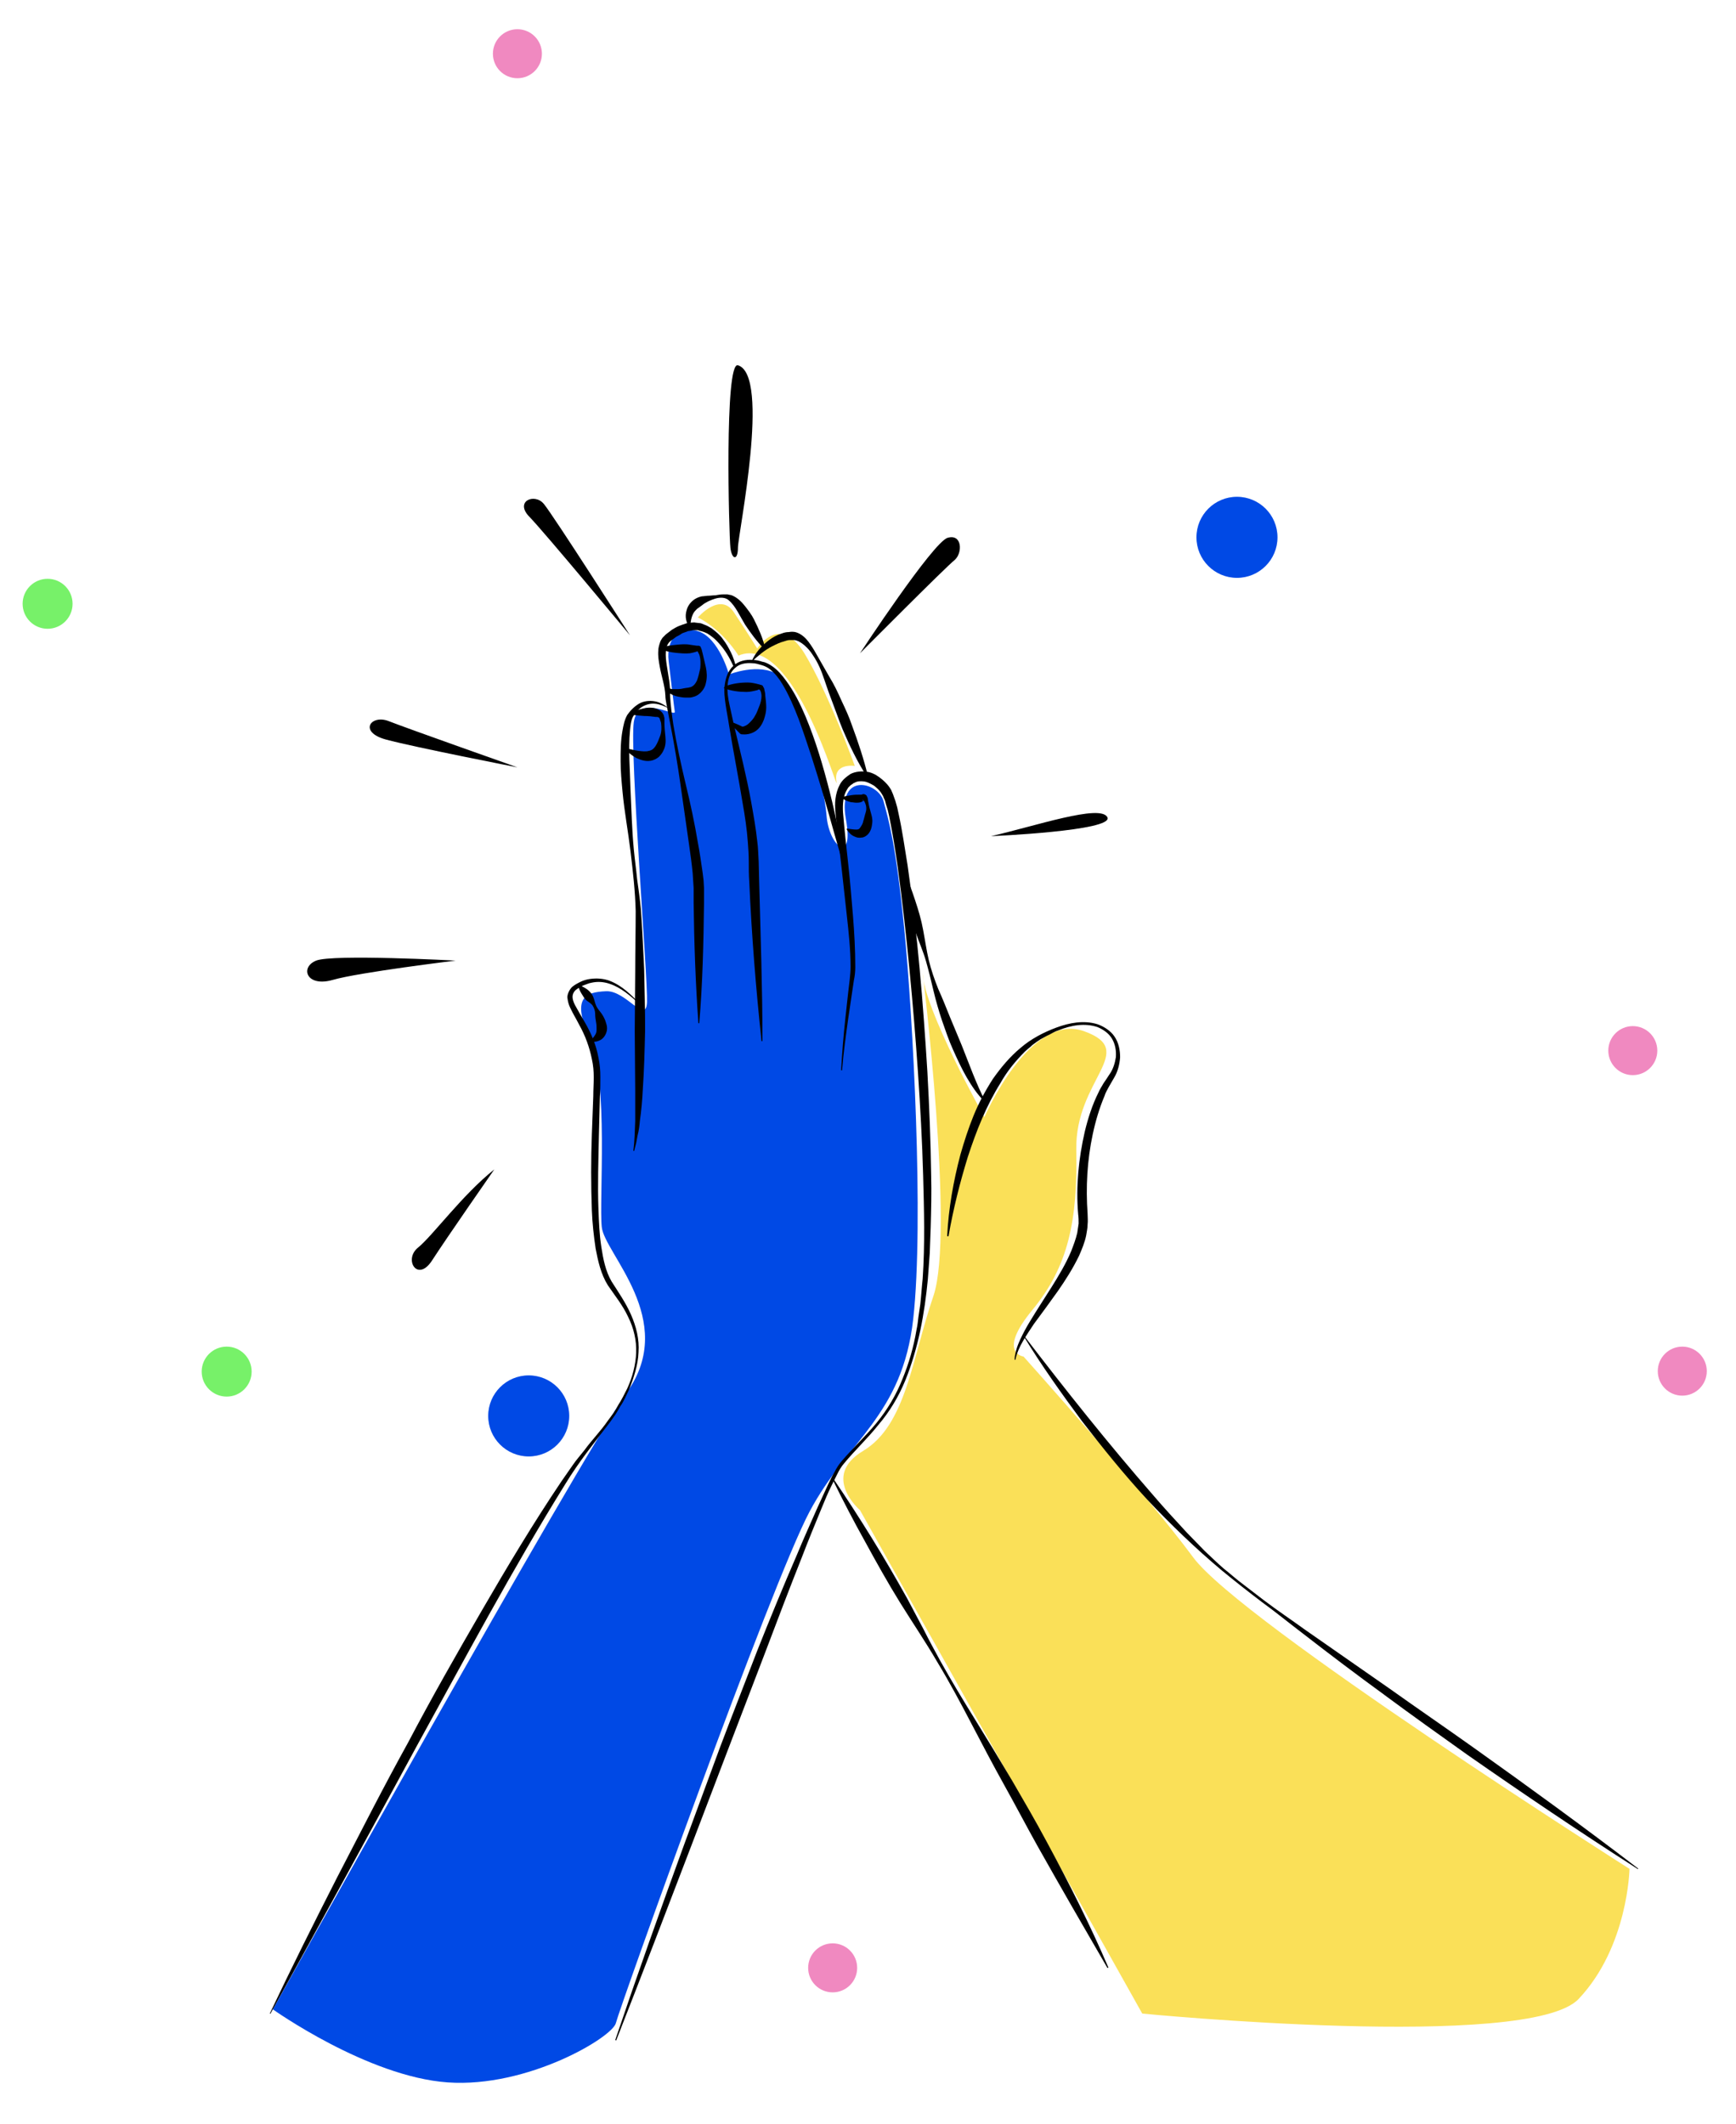 <?xml version="1.0" encoding="utf-8"?>
<!-- Generator: Adobe Illustrator 25.4.1, SVG Export Plug-In . SVG Version: 6.00 Build 0)  -->
<svg version="1.1" id="Capa_1" xmlns="http://www.w3.org/2000/svg" xmlns:xlink="http://www.w3.org/1999/xlink" x="0px" y="0px"
	 viewBox="0 0 368.4 450.6" style="enable-background:new 0 0 368.4 450.6;" xml:space="preserve">
<style type="text/css">
	.st0{fill:#FAE058;}
	.st1{fill:#0049E5;}
	.st2{fill:#77F169;}
	.st3{fill:#F089C0;}
</style>
<path class="st0" d="M195.8,206.4c0,0,6.8,55.1,2.3,68.5c-4.6,13.4-5.8,27.4-14.9,32.9c-9.1,5.4-0.7,12.6-0.7,12.6l59.9,106.8
	c0,0,82.1,8,92.6-3.1s10.8-27.6,10.8-27.6s-82.5-52.4-92.6-66.1c-10.1-13.7-36-42.6-36-42.6s-5.7-0.7,1.9-9.9
	c7.6-9.2,9.6-18.9,9.3-33.9c-0.3-15,13.3-21,1.7-25.2c-11.5-4.2-21.2,18.2-21.2,18.2S196,214,195.8,206.4z"/>
<path class="st0" d="M148.1,131c0,0,4.8-5.6,7.7-1c3,4.5,4.9,7.6,4.9,7.6s4.7-7.6,10,1c5.2,8.6,10.7,23.9,10.7,23.9
	s-4.6-0.7-3.9,3.3c0.7,4-8.9-31.8-20.8-26.7C156.7,139,153.3,133.6,148.1,131z"/>
<path class="st1" d="M148.1,133.9c-3.9-1.2-6.8,1.5-6.2,6.4c0.6,4.9,1.1,9.4,1.3,10.7c0.2,1.3-7.8-3.9-8.7,2.2s3,54.5,2.8,59.4
	c-0.2,4.9-4.4-2.5-8.7-2.3c-4.4,0.2-7.4,1.3-3.4,10.2s1.9,34.2,2.5,39.8c0.5,5.6,16.2,19.7,5.4,35c-10.8,15.3-75.2,131-75.2,131
	S78,440.6,95,441.8s35-9.6,35.7-12.6c0.7-3,33-93.3,41.1-108.5s19.7-20.3,22-40.9c2.3-20.6-0.1-64.5-1.9-82.7s-3.3-23-4.4-27.1
	c-1.1-4.1-9.8-6.3-8,3.7c1.8,10-3.6,6-4.1-0.7c-0.5-6.8-5.9-27.1-10.1-29.8c-4.3-2.7-10.6-0.1-10.6-0.1S152.6,135.3,148.1,133.9z"/>
<path d="M130.6,432.7c4.7-13.9,9.6-27.7,14.6-41.4l7.6-20.6c2.6-6.9,5.3-13.7,7.9-20.5c2.7-6.8,5.5-13.6,8.4-20.3
	c1.4-3.4,2.9-6.7,4.4-10.1c0.8-1.7,1.5-3.3,2.3-5c0.4-0.8,0.8-1.7,1.3-2.5c0.4-0.8,0.9-1.6,1.5-2.3c2.4-2.8,5.1-5.3,7.4-8.1
	c2.3-2.8,4.2-6,5.5-9.3c1.4-3.4,2.4-6.9,3-10.5c0.2-0.9,0.3-1.8,0.4-2.7l0.4-2.7c0.2-1.8,0.3-3.6,0.5-5.4c0.5-7.3,0.3-14.6,0.1-21.9
	c-0.2-7.3-0.6-14.6-1.1-21.9c-0.5-7.3-1.1-14.6-1.8-21.8c-0.7-7.3-1.5-14.5-2.5-21.8c-0.5-3.6-1.1-7.2-1.8-10.7l-0.3-1.3l-0.4-1.3
	c-0.1-0.4-0.2-0.9-0.4-1.2l-0.2-0.5c-0.1-0.2-0.2-0.3-0.3-0.5c-0.4-0.7-1-1.2-1.6-1.7c-0.7-0.4-1.4-0.8-2.1-0.9
	c-0.7-0.1-1.5-0.1-2.1,0.3c-0.2,0-0.3,0.2-0.5,0.3c-0.2,0.1-0.3,0.2-0.4,0.3l-0.4,0.4l-0.3,0.5c-0.8,1.3-0.9,3.1-0.8,4.8
	c0.3,3.6,0.7,7.3,1.1,10.9c0.4,3.6,0.7,7.3,1,10.9c0.3,3.7,0.5,7.3,0.5,11c0,0.9-0.1,1.9-0.3,2.8l-0.4,2.7l-0.8,5.4
	c-0.5,3.6-1,7.2-1.3,10.9c0,0.1-0.1,0.1-0.1,0.1c-0.1,0-0.1-0.1-0.1-0.1c0.2-3.7,0.5-7.3,0.9-11l0.6-5.5c0.2-1.8,0.5-3.7,0.5-5.4
	c0-3.6-0.4-7.3-0.8-10.9l-1.2-10.9c-0.4-3.6-0.9-7.3-1.2-10.9c-0.2-1.9-0.1-4,0.9-5.9c0.5-1,1.4-1.7,2.3-2.3c1-0.5,2.2-0.6,3.2-0.5
	c1.1,0.1,2.1,0.6,2.9,1.2c0.8,0.6,1.6,1.3,2.2,2.2c0.1,0.2,0.3,0.4,0.4,0.7l0.3,0.7c0.2,0.5,0.3,0.9,0.5,1.4l0.4,1.4l0.3,1.4
	c0.8,3.6,1.3,7.3,1.9,10.9c2.1,14.5,3.3,29.2,4.2,43.8c0.4,7.3,0.7,14.6,0.8,22c0.1,3.7,0,7.3-0.1,11l-0.2,5.5l-0.4,5.5
	c-0.7,7.3-2,14.6-4.8,21.5c-1.4,3.4-3.3,6.6-5.7,9.4c-2.3,2.9-5,5.4-7.3,8.2c-0.6,0.7-1,1.4-1.4,2.2c-0.4,0.8-0.8,1.6-1.2,2.4
	c-0.8,1.6-1.5,3.3-2.2,5c-1.4,3.4-2.8,6.8-4.1,10.2c-2.7,6.8-5.3,13.6-7.9,20.5c-10.5,27.3-20.8,54.7-31.5,82c0,0.1-0.1,0.1-0.1,0.1
	C130.6,432.8,130.5,432.8,130.6,432.7z"/>
<path d="M178.7,169.1c0.7-0.2,1.4-0.3,2-0.4c0.6-0.1,1.3-0.1,1.7-0.1c0.1,0,0.1,0,0.2,0l0.1,0c0,0,0,0,0.1,0c0.1,0,0.2-0.1,0.3-0.1
	c0.4-0.1,0.7,0.2,0.8,0.3c0.1,0.2,0.1,0.3,0.2,0.4c0.1,0.4,0.1,0.8,0.2,1.1c0.1,0.7,0.3,1.4,0.5,2.1c0.2,0.7,0.4,1.4,0.3,2.2
	c-0.1,0.8-0.2,1.6-0.9,2.4c-0.4,0.4-0.9,0.7-1.4,0.7c-0.5,0.1-1,0-1.4-0.2c-0.8-0.3-1.3-0.9-1.7-1.5c0-0.1,0-0.1,0-0.2
	c0,0,0,0,0.1,0c0.7,0.1,1.4,0.2,1.9,0.2c0.6,0,0.7-0.2,0.9-0.5c0.2-0.3,0.5-0.7,0.6-1.3c0.2-0.6,0.3-1.2,0.5-1.8
	c0.2-0.6,0.2-1.3-0.1-2c-0.1-0.3-0.3-0.6-0.5-0.7c0,0-0.1-0.1-0.1,0c0,0,0.1,0.2,0.3,0.1c0.1,0,0.1,0,0.2,0c0,0,0,0-0.1,0l-0.2,0.1
	c-0.1,0.1-0.2,0.1-0.3,0.2c-0.4,0.2-0.8,0.2-1.2,0.2c-0.4,0-0.7-0.1-1.1-0.1c-0.7-0.2-1.4-0.4-2-1
	C178.6,169.3,178.6,169.2,178.7,169.1C178.6,169.1,178.6,169.1,178.7,169.1z"/>
<path d="M179.4,184.8c-1.7-5.4-3.1-10.8-4.7-16.2c-1.6-5.4-3.3-10.8-5.2-16c-1-2.6-2.1-5.2-3.5-7.5c-0.7-1.2-1.6-2.3-2.6-3.1
	c-0.5-0.4-1.1-0.7-1.8-0.9c-0.7-0.2-1.3-0.4-2-0.4c-1.3-0.1-2.7,0.1-3.7,1.1c-1,0.9-1.4,2.3-1.5,3.6c-0.1,1.4,0.1,2.7,0.4,4.1
	c0.3,1.4,0.6,2.7,0.9,4.1c1.3,5.5,2.7,11,3.7,16.5c0.5,2.8,1,5.6,1.3,8.4c0.2,1.4,0.2,2.9,0.3,4.3l0.1,4.2
	c0.3,11.3,0.7,22.5,0.7,33.8c0,0.1,0,0.1-0.1,0.1c-0.1,0-0.1,0-0.1-0.1c-1.2-11.2-2.1-22.5-2.6-33.8c-0.1-1.4-0.1-2.8-0.1-4.2
	c0-1.4-0.1-2.8-0.2-4.1c-0.2-2.8-0.6-5.5-1.1-8.3c-0.9-5.5-2-11.1-2.9-16.6c-0.2-1.4-0.5-2.8-0.7-4.2c-0.2-1.4-0.4-2.9-0.2-4.3
	c0.2-1.4,0.6-2.9,1.8-4c1.1-1.1,2.7-1.4,4.1-1.3c0.7,0,1.5,0.2,2.1,0.4c0.7,0.1,1.4,0.5,2,0.9c1.2,0.8,2.2,2,3,3.1
	c1.7,2.3,3,4.9,4.1,7.5c2.2,5.2,3.8,10.7,5.2,16.2c1.4,5.5,2.4,11,3.4,16.6c0,0.1,0,0.1-0.1,0.1
	C179.5,184.9,179.4,184.9,179.4,184.8z"/>
<path d="M153.9,145.6c1.6-0.6,3.2-0.8,4.8-0.8c0.8,0,1.6,0.2,2.4,0.4l0.3,0.1c0,0,0.2,0,0.3,0.1c0.1,0,0.2,0.1,0.2,0.2
	c0.2,0.3,0.3,0.5,0.3,0.7c0.1,0.4,0.2,0.8,0.2,1.3c0.1,0.8,0.2,1.7,0.2,2.5c0,0.9-0.2,1.7-0.5,2.6c-0.3,0.8-0.8,1.7-1.6,2.3
	c-0.8,0.6-1.9,0.9-2.9,0.8l-0.2,0c-0.1,0-0.2-0.1-0.3-0.1c-0.8-0.8-1.6-1.6-2.3-2.5c0,0,0-0.1,0-0.1c0,0,0.1,0,0.1,0
	c1.1,0.3,2.1,0.8,3.1,1.3l-0.5-0.2c0.6-0.1,1.1-0.4,1.5-0.8c0.4-0.4,0.9-0.9,1.2-1.5c0.4-0.6,0.6-1.3,0.9-2c0.3-0.7,0.5-1.5,0.5-2.2
	c0-0.7-0.3-1.8-0.8-1.3c-0.8,0.2-1.6,0.4-2.4,0.4c-1.6,0-3.2-0.2-4.8-0.8C153.8,145.7,153.8,145.7,153.9,145.6
	C153.9,145.6,153.9,145.6,153.9,145.6z"/>
<path d="M155.7,141.5c-0.8-1.9-1.9-3.7-3.3-5.2c-0.7-0.8-1.5-1.4-2.3-1.9c-0.4-0.2-0.9-0.4-1.3-0.5c-0.2,0-0.4-0.1-0.7-0.2l-0.7,0
	c-0.2,0-0.5,0-0.7,0.1l-0.7,0.1c-0.4,0.2-0.9,0.3-1.3,0.5c-0.4,0.3-0.8,0.5-1.2,0.7l-1.2,0.9c-1.3,1-1.1,3.2-0.8,5.2
	c0.3,2,0.8,4.2,0.7,6.4c0.1,2,0.4,4.2,0.7,6.2c0.7,4.2,1.6,8.3,2.6,12.5c1,4.1,1.9,8.3,2.6,12.5c0.4,2.1,0.7,4.2,1,6.3l0.2,1.6
	l0.1,1.7c0,1.1,0,2.1,0,3.2c-0.1,8.5-0.3,17-1,25.4c0,0.1-0.1,0.1-0.1,0.1c0,0-0.1,0-0.1-0.1l0,0c-0.6-8.5-0.9-17-1-25.4l0-3.2
	l-0.1-1.5l-0.1-1.6c-0.2-2.1-0.5-4.2-0.8-6.3l-1.8-12.6c-0.6-4.2-1.3-8.4-2.1-12.5l-0.6-3.1c-0.1-0.5-0.2-1-0.3-1.6
	c-0.1-0.5-0.2-1.1-0.2-1.6c-0.1-2.1-0.8-4-1.2-6.2c-0.2-1.1-0.4-2.2-0.3-3.4c0-0.6,0.2-1.2,0.4-1.8c0.1-0.3,0.3-0.6,0.5-0.9
	c0.2-0.2,0.5-0.5,0.7-0.7l1.3-1c0.5-0.3,1-0.6,1.5-0.8c0.5-0.2,1.1-0.4,1.7-0.6c0.3,0,0.6-0.1,0.9-0.1c0.3,0,0.6-0.1,0.9,0l0.9,0.1
	c0.3,0,0.6,0.2,0.9,0.3c0.6,0.2,1.1,0.5,1.6,0.8c0.9,0.7,1.8,1.4,2.4,2.3c0.7,0.9,1.2,1.8,1.7,2.8c0.5,1,0.8,2,1.1,3.1
	c0,0.1,0,0.1-0.1,0.1C155.8,141.6,155.7,141.5,155.7,141.5z"/>
<path d="M140.5,137.4c1-0.4,2-0.5,3-0.6c1-0.1,2-0.2,3,0l1.4,0.2l0.1,0l0,0c0.1,0,0.2,0,0.3,0c0.3,0.1,0.4,0.2,0.4,0.3
	c0.1,0.2,0.1,0.3,0.2,0.5c0.1,0.3,0.1,0.5,0.2,0.8l0.7,3c0.2,1,0.3,2.1,0,3.3c-0.1,0.6-0.4,1.2-0.8,1.7c-0.4,0.5-1,1-1.7,1.2
	c-0.3,0.1-0.7,0.2-1,0.2c-0.3,0-0.5,0-0.8,0c-0.5,0-1.1-0.1-1.6-0.2c-0.5-0.1-1.1-0.3-1.6-0.6c-0.5-0.3-1-0.8-1-1.4
	c0-0.1,0-0.1,0.1-0.1c0,0,0.1,0,0.1,0l0,0c0.3,0.3,0.7,0.4,1.1,0.5c0.4,0,0.9,0,1.3,0c0.5,0,0.9-0.1,1.4-0.2c0.2,0,0.5-0.1,0.7-0.1
	c0.2,0,0.3-0.1,0.5-0.1c0.6-0.2,1-0.6,1.4-1.4c0.3-0.8,0.5-1.7,0.7-2.6c0.1-1,0.1-2-0.2-2.9c-0.1-0.2-0.2-0.4-0.3-0.6
	c-0.1-0.1-0.1-0.2-0.2-0.2c0,0-0.1,0,0.1,0.1c0.1,0,0.1,0,0.2,0l-0.1,0l-0.1,0c-0.6,0.2-1.1,0.3-1.6,0.4c-1,0.1-2,0-3-0.1
	c-1-0.1-2-0.3-3-0.7C140.4,137.6,140.4,137.5,140.5,137.4C140.4,137.4,140.5,137.4,140.5,137.4z"/>
<path d="M141.9,150.3c-0.9-0.5-1.9-0.9-2.9-1c-1-0.1-2,0.2-2.8,0.7c-0.8,0.5-1.5,1.4-1.9,2.1c-0.4,0.8-0.5,1.8-0.6,2.8
	c-0.4,4.1,0,8.4,0.1,12.6c0.2,4.2,0.3,8.5,0.7,12.7c0.2,2.1,0.5,4.2,0.7,6.3c0.3,2.1,0.6,4.2,0.8,6.4c0.3,4.3,0.5,8.5,0.7,12.8
	c0.1,4.3,0.2,8.5,0.2,12.8c-0.1,4.3-0.2,8.5-0.5,12.8c-0.1,2.1-0.3,4.3-0.6,6.4c-0.1,1.1-0.2,2.1-0.5,3.2l-0.3,1.6l-0.4,1.6
	c0,0.1-0.1,0.1-0.1,0.1c0,0-0.1-0.1-0.1-0.1l0,0c0.3-2.1,0.3-4.2,0.4-6.3c0-2.1,0-4.2,0-6.4l-0.1-12.7l0.1-12.7
	c0-4.2,0.1-8.5,0.1-12.7c-0.1-4.2-0.6-8.5-1.1-12.7c-0.5-4.2-1.3-8.4-1.7-12.7c-0.2-2.1-0.4-4.3-0.4-6.4c0-2.1,0-4.3,0.4-6.5
	c0.2-1.1,0.4-2.2,1-3.3c0.7-1,1.5-1.8,2.5-2.4c1-0.6,2.3-0.7,3.4-0.5c1.1,0.2,2.1,0.8,2.9,1.5c0,0,0,0.1,0,0.1
	C142,150.3,141.9,150.3,141.9,150.3L141.9,150.3z"/>
<path d="M135.8,213.1c-2-1.8-4-3.6-6.5-4.4c-1.2-0.4-2.5-0.5-3.8-0.2c-0.6,0.1-1.2,0.4-1.8,0.6c-0.6,0.3-1.1,0.6-1.6,1
	c-0.4,0.4-0.6,0.9-0.6,1.4c0,0.5,0.2,1.1,0.5,1.7c0.6,1.1,1.3,2.3,2,3.5c1.4,2.4,2.5,4.9,3,7.7c0.3,1.4,0.4,2.7,0.4,4.1
	c0,1.4,0,2.7-0.1,4.1l-0.2,8c-0.1,5.4-0.3,10.7-0.1,16c0.1,2.7,0.2,5.3,0.6,7.9c0.4,2.6,0.9,5.2,2.2,7.4c1.4,2.2,3,4.5,4.1,7
	c1.1,2.5,1.8,5.2,1.6,8c-0.1,2.7-1,5.4-2,7.9c-0.6,1.2-1.1,2.5-1.9,3.6c-0.3,0.6-0.7,1.2-1,1.7l-1.2,1.7c-3.3,4.3-6.6,8.4-9.4,13
	c-11.3,18.2-21.4,37.2-31.7,55.9c-10.2,18.8-20.5,37.7-30.9,56.5c0,0-0.1,0.1-0.1,0c0,0-0.1-0.1,0-0.1c4.6-9.7,9.4-19.3,14.3-28.9
	l7.4-14.3c2.5-4.8,5-9.5,7.6-14.2c5-9.5,10.3-18.8,15.7-28.1c5.4-9.3,10.9-18.5,16.9-27.4l2.3-3.3c0.4-0.6,0.8-1.1,1.2-1.6l1.3-1.6
	c1.6-2.2,3.5-4.1,5-6.3l1.2-1.6c0.4-0.6,0.7-1.1,1-1.7c0.7-1.1,1.3-2.3,1.9-3.5c1.1-2.4,1.8-5,1.9-7.6c0.1-2.6-0.5-5.2-1.7-7.6
	c-1.1-2.4-2.8-4.5-4.3-6.7c-1.5-2.4-2.1-5.2-2.6-7.8c-0.4-2.7-0.7-5.4-0.8-8.1c-0.2-5.4-0.2-10.8,0-16.2l0.3-8c0-1.3,0.1-2.7,0.1-4
	c0-1.3-0.1-2.6-0.4-3.9c-0.5-2.5-1.4-5-2.7-7.3c-0.6-1.2-1.3-2.3-1.9-3.6c-0.3-0.6-0.5-1.3-0.6-2.2c0-0.8,0.5-1.7,1-2.2
	c0.6-0.5,1.2-0.8,1.8-1.1c0.6-0.3,1.3-0.5,2-0.6c1.4-0.2,2.9-0.1,4.2,0.4c2.6,1,4.6,3,6.4,4.9c0,0,0,0.1,0,0.1
	C135.9,213.1,135.8,213.1,135.8,213.1z"/>
<path d="M122.8,209c0.7,0.2,1.2,0.5,1.8,0.9c0.5,0.4,0.9,0.8,1.2,1.4c0.3,0.6,0.4,1.3,0.6,1.8c0.2,0.6,0.6,1.1,1,1.6
	c0.4,0.5,0.7,1,1,1.7c0.2,0.6,0.5,1.3,0.4,2.1c-0.1,0.8-0.6,1.7-1.3,2.1c-0.7,0.4-1.4,0.5-2.1,0.4c-0.1,0-0.1-0.1-0.1-0.1
	c0,0,0,0,0-0.1l0,0c0.5-0.5,0.8-0.9,1.1-1.4c0.2-0.4,0.2-0.7,0.2-1.1c0-0.4,0-0.9-0.1-1.4c-0.1-0.5-0.2-1.2-0.2-1.8
	c0-0.6-0.2-1.2-0.5-1.7c-0.3-0.5-0.9-0.8-1.4-1.2c-0.4-0.4-0.7-0.9-1-1.4c-0.3-0.5-0.6-1.1-0.7-1.8C122.6,209.1,122.7,209,122.8,209
	C122.8,209,122.8,209,122.8,209z"/>
<path d="M133.9,151.4c0.8-0.6,1.7-0.9,2.7-1.1c0.9-0.2,1.9-0.3,3,0.2c0.5,0.2,1.1,0.7,1.3,1.4c0,0.2,0.1,0.3,0.1,0.5l0,0.3
	c0,0.2,0,0.5,0,0.7c0,0.9,0.1,1.8,0.2,2.8c0.1,1,0.1,2-0.4,3c-0.2,0.5-0.6,1-1,1.4c-0.5,0.4-1.1,0.7-1.7,0.8
	c-1.2,0.2-2.2-0.2-3.1-0.6c-0.9-0.5-1.6-1.1-2.3-1.8c0,0,0-0.1,0-0.2c0,0,0.1,0,0.1,0c1,0.1,1.8,0.4,2.7,0.5c0.8,0.1,1.6,0.2,2.2,0
	c0.6-0.1,1-0.4,1.4-1c0.4-0.6,0.7-1.4,1-2.2c0.3-0.8,0.3-1.8,0.2-2.6c0-0.2-0.1-0.4-0.2-0.7l-0.1-0.3c0-0.1-0.1-0.1-0.1-0.2
	c-0.2-0.2-0.4-0.2-0.8-0.2c-0.7-0.1-1.5-0.2-2.4-0.2c-0.9-0.1-1.8-0.1-2.7-0.3C133.9,151.6,133.8,151.5,133.9,151.4
	C133.8,151.5,133.9,151.4,133.9,151.4z"/>
<path d="M159.5,140.3c0.8-1.8,2.1-3.3,3.7-4.5c0.8-0.6,1.7-1.1,2.7-1.4c0.5-0.2,1-0.3,1.5-0.3c0.5-0.1,1.2-0.1,1.7,0.1
	c1.1,0.4,1.9,1.2,2.5,2c0.6,0.8,1.1,1.6,1.6,2.5l2.8,4.9c1,1.6,1.8,3.3,2.6,5.1c0.8,1.7,1.6,3.4,2.2,5.2c1.3,3.5,2.5,7.1,3.4,10.8
	c0,0.1,0,0.1-0.1,0.1c0,0-0.1,0-0.1,0c-2.1-3.2-3.7-6.6-5.2-10.1c-0.7-1.7-1.3-3.5-2-5.3c-0.7-1.8-1.3-3.5-1.9-5.3
	c-0.6-1.8-1.3-3.5-2.4-5.1c-0.5-0.8-1.1-1.5-1.8-2.1c-0.7-0.6-1.4-1-2.1-1.1c-0.4,0-0.6,0-1.1,0c-0.4,0-0.8,0.2-1.2,0.3
	c-0.8,0.2-1.6,0.6-2.4,1c-1.6,0.8-3,2-4.4,3.3l0,0c0,0-0.1,0-0.1,0C159.5,140.4,159.5,140.4,159.5,140.3z"/>
<path d="M146.3,133c-0.7-0.9-1-2.2-0.6-3.5c0.3-1.3,1.4-2.4,2.6-2.8c0.3-0.1,0.6-0.2,0.9-0.2l0.9-0.1c0.6,0,1.1-0.1,1.7-0.1
	c0.6-0.1,1.1-0.2,1.7-0.2c0.3,0,0.6,0,0.9,0c0.3,0.1,0.6,0.1,0.9,0.2c1.2,0.5,2.1,1.4,2.8,2.3c0.7,0.9,1.4,1.8,1.9,2.8
	c1,2,1.9,4,2.4,6.2c0,0.1,0,0.1-0.1,0.1c0,0-0.1,0-0.1,0c-1.6-1.6-2.9-3.4-4.1-5.2c-1.1-1.8-2-3.9-3.4-5.1c-0.7-0.7-1.9-0.7-2.9-0.4
	c-1,0.3-2.1,0.8-2.8,1.4c-0.4,0.3-0.7,0.5-1.1,0.8c-0.3,0.3-0.6,0.6-0.8,1c-0.4,0.8-0.6,1.8-0.6,2.9l0,0
	C146.5,133,146.5,133,146.3,133C146.4,133,146.3,133,146.3,133z"/>
<path d="M191.9,184.9c0.9,2,1.6,4,2.3,6.1c0.7,2.1,1.3,4.1,1.7,6.3c0.4,2.1,0.7,4.3,1.2,6.4c0.5,2.1,1.2,4.1,2,6.1
	c0.9,2,1.7,4,2.5,6l2.5,6c1.6,4,3,8,5,11.9l0,0c0,0,0,0.1,0,0.1c0,0-0.1,0-0.1,0c-1.6-1.6-2.8-3.4-3.9-5.3c-1.1-1.9-2-3.9-2.9-5.9
	c-0.9-2-1.6-4.1-2.3-6.1c-0.7-2.1-1.3-4.2-1.8-6.3c-0.5-2.1-1-4.2-1.6-6.3c-0.6-2.1-1.5-4.1-2.2-6.1c-0.7-2.1-1.2-4.2-1.6-6.3
	c-0.4-2.1-0.8-4.3-1-6.4c0-0.1,0-0.1,0.1-0.1C191.9,184.9,191.9,184.9,191.9,184.9z"/>
<path d="M201,262.2c0.3-5.8,1.3-11.5,2.8-17.2c0.8-2.8,1.7-5.6,2.8-8.3c1.1-2.7,2.5-5.3,4.1-7.8c1.7-2.4,3.6-4.7,5.9-6.6
	c2.2-1.9,4.9-3.3,7.6-4.3c2.7-1,5.8-1.6,8.7-0.7c1.4,0.5,2.8,1.4,3.6,2.6c0.9,1.3,1.2,2.9,1.2,4.4c-0.1,1.5-0.5,3.1-1.3,4.4
	c-0.4,0.7-0.7,1.2-1.1,1.9c-0.3,0.6-0.7,1.2-0.9,1.9c-1.1,2.6-1.9,5.3-2.5,8.1c-1.2,5.6-1.5,11.3-1.1,16.9c0,0.7,0.1,1.5,0,2.3
	c0,0.8-0.2,1.6-0.3,2.3c-0.3,1.5-0.9,2.9-1.5,4.3c-1.3,2.7-2.9,5.2-4.5,7.5c-1.7,2.4-3.4,4.7-5.1,7c-0.8,1.2-1.6,2.4-2.3,3.6
	c-0.7,1.2-1.3,2.5-1.6,3.9c0,0.1-0.1,0.1-0.1,0.1c-0.1,0-0.1-0.1-0.1-0.1c0.1-1.5,0.6-2.9,1.2-4.2c0.6-1.3,1.3-2.6,2.1-3.9
	c1.5-2.5,3.1-4.9,4.6-7.3c1.5-2.4,3-4.9,4.1-7.5c0.5-1.3,1-2.6,1.3-3.9c0.1-0.7,0.2-1.3,0.3-2c0-0.7,0-1.2-0.1-2
	c-0.5-5.9,0.1-11.8,1.4-17.5c0.7-2.9,1.6-5.7,2.9-8.3c0.3-0.7,0.7-1.3,1.1-2c0.4-0.6,0.9-1.3,1.2-1.8c0.8-1.1,1.2-2.4,1.4-3.7
	c0.1-1.3-0.1-2.7-0.8-3.9c-0.7-1.2-1.9-2-3.1-2.5c-2.7-0.9-5.6-0.4-8.3,0.7c-0.7,0.2-1.3,0.6-1.9,0.9c-0.7,0.3-1.3,0.7-1.9,1
	c-0.6,0.4-1.2,0.8-1.7,1.2c-0.5,0.5-1.1,0.9-1.6,1.4c-2,2-3.8,4.2-5.2,6.7c-3,4.8-5.1,10.1-6.9,15.6c-1.7,5.5-3.1,11.1-4.1,16.8
	c0,0.1-0.1,0.1-0.1,0.1C201,262.3,201,262.2,201,262.2L201,262.2z"/>
<path d="M176.9,313.8c2.8,4.1,5.5,8.3,8.1,12.5c2.6,4.2,5.1,8.5,7.5,12.8l3.5,6.6c1.1,2.2,2.3,4.4,3.5,6.6c2.4,4.3,5,8.6,7.6,12.8
	c2.6,4.2,5.2,8.5,7.7,12.7c2.5,4.3,5,8.6,7.3,12.9c4.7,8.7,9.2,17.6,13.1,26.7c0,0.1,0,0.1-0.1,0.1c0,0-0.1,0-0.1,0
	c-5-8.6-9.9-17.1-14.8-25.8c-2.4-4.3-4.7-8.7-7.1-13c-2.4-4.3-4.7-8.7-7-13.1c-2.3-4.4-4.6-8.7-7.2-13c-2.5-4.3-5.3-8.4-7.9-12.6
	c-2.6-4.2-5-8.5-7.4-12.9c-2.4-4.3-4.7-8.7-6.9-13.2c0,0,0-0.1,0-0.1C176.8,313.7,176.9,313.7,176.9,313.8z"/>
<path d="M217.4,283.5c8.8,11.5,17.8,22.8,27.3,33.7c2.3,2.7,4.8,5.4,7.2,8c1.3,1.3,2.5,2.6,3.8,3.9c1.3,1.2,2.6,2.5,4,3.7
	c1.4,1.1,2.7,2.3,4.2,3.4l4.3,3.3c2.9,2.2,5.9,4.2,8.8,6.3l17.8,12.4c5.9,4.2,11.9,8.3,17.8,12.5c11.8,8.4,23.5,16.9,35,25.7
	c0,0,0.1,0.1,0,0.1c0,0-0.1,0.1-0.1,0c-12.2-7.8-24.2-15.9-36.1-24.2c-5.9-4.2-11.8-8.4-17.6-12.7c-5.9-4.3-11.6-8.6-17.4-13.1
	c-2.9-2.2-5.7-4.5-8.6-6.6c-2.9-2.2-5.7-4.4-8.5-6.7c-5.6-4.7-10.8-9.7-15.8-15c-4.9-5.3-9.5-11-13.9-16.7
	c-4.3-5.8-8.5-11.7-12.3-17.9c0,0,0-0.1,0-0.1C217.3,283.4,217.4,283.4,217.4,283.5z"/>
<path d="M210.3,177.4c9.3-2.1,23.3-6.9,24.7-4C236.4,176.3,210.3,177.4,210.3,177.4z"/>
<path d="M182.5,138.6c0,0,15.5-23.6,18.6-24.5c3.1-0.9,3.2,3.2,1.5,4.7C200.8,120.2,182.5,138.6,182.5,138.6z"/>
<path d="M156.6,77.5c-2.9-0.9-1.9,36.1-1.6,38.7s1.6,2.8,1.6,0S163.6,79.6,156.6,77.5z"/>
<path d="M133.7,134.8c0,0-16.3-25.5-18.3-27.9c-2-2.4-6.3-0.5-3,2.8C115.6,113,133.7,134.8,133.7,134.8z"/>
<path d="M109.8,162.8c0,0-23.5-8.3-27.3-9.8c-3.8-1.5-6.5,2.3-0.6,3.9S109.8,162.8,109.8,162.8z"/>
<path d="M104.9,248.1c-6.8,5.4-13.1,14.1-16.2,16.6c-3.1,2.5-0.1,7.5,3,2.7S104.9,248.1,104.9,248.1z"/>
<path d="M96.7,203.8c0,0-26.1-1.4-29.6,0s-2.1,5.7,3.5,4.1C76.1,206.3,96.7,203.8,96.7,203.8z"/>
<circle class="st1" cx="112.2" cy="300.4" r="8.6"/>
<circle class="st1" cx="262.5" cy="114" r="8.6"/>
<circle class="st2" cx="48.1" cy="291" r="5.3"/>
<circle class="st2" cx="10.1" cy="128.1" r="5.3"/>
<circle class="st3" cx="357" cy="290.9" r="5.2"/>
<circle class="st3" cx="176.7" cy="417.5" r="5.2"/>
<circle class="st3" cx="346.5" cy="222.9" r="5.2"/>
<circle class="st3" cx="109.8" cy="11.4" r="5.2"/>
</svg>
